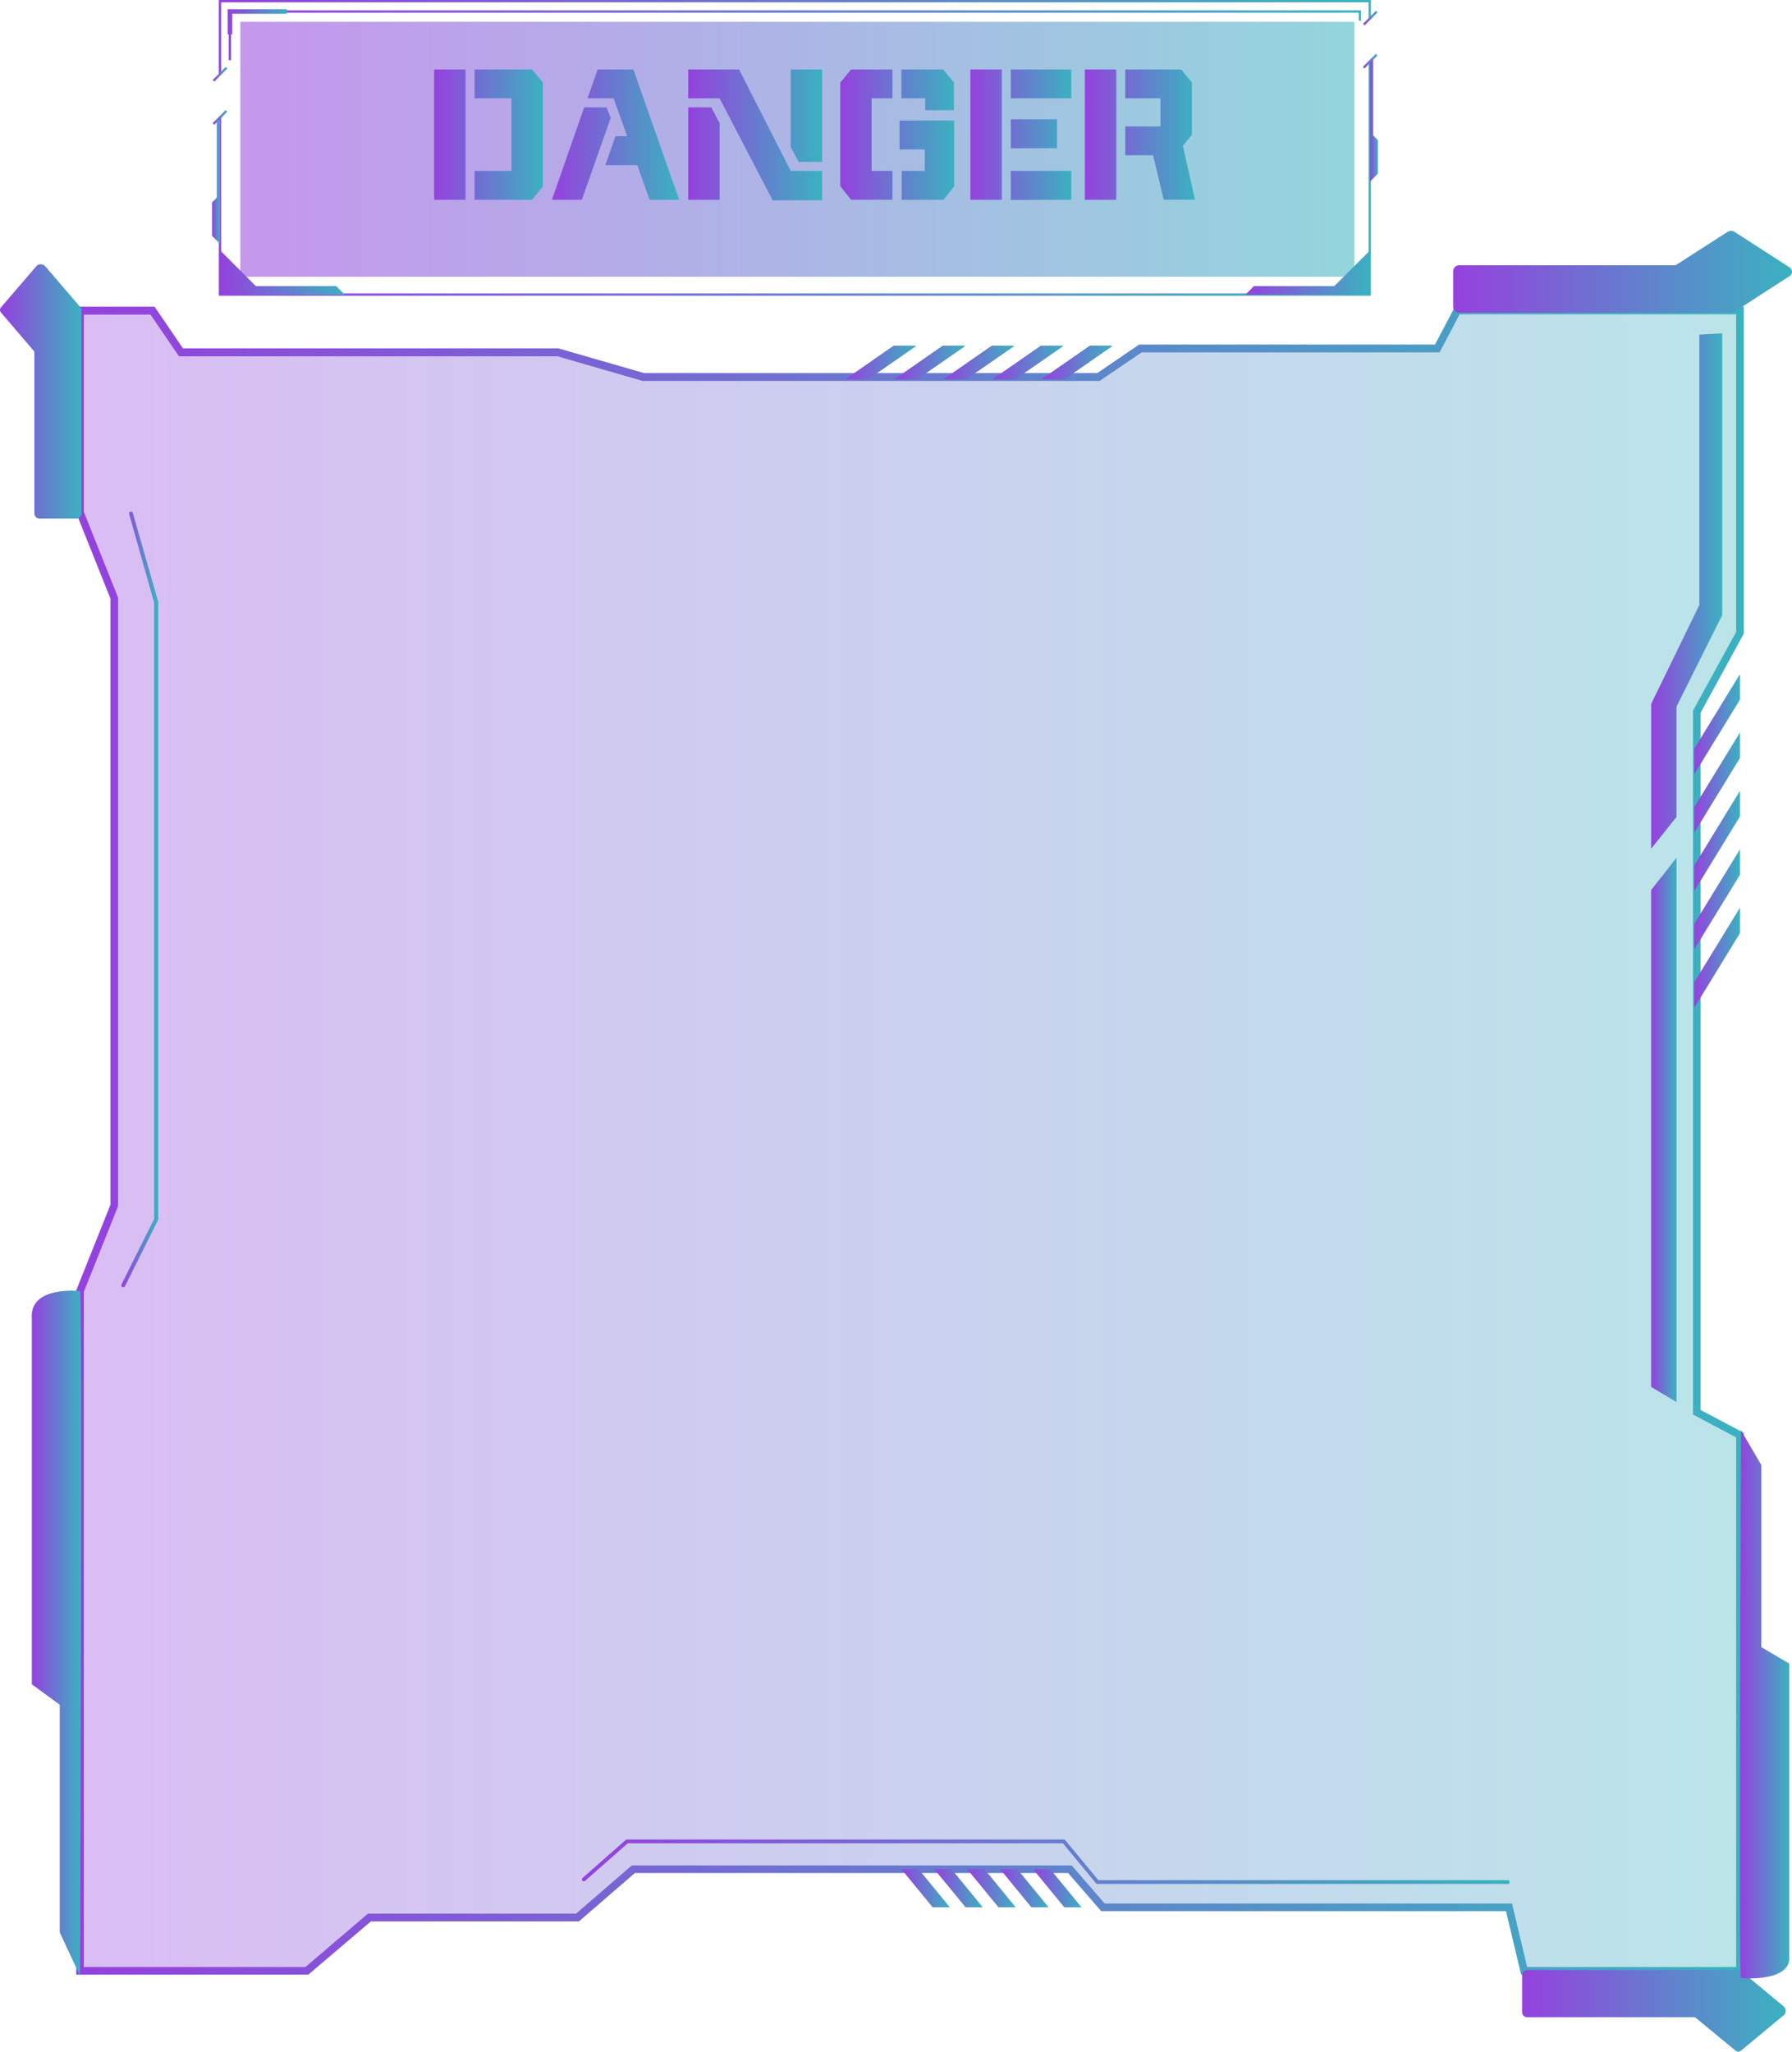 <svg xmlns="http://www.w3.org/2000/svg" xmlns:xlink="http://www.w3.org/1999/xlink" viewBox="0 0 430.06 492.25"><defs><style>.cls-1{fill:url(#New_Gradient_Swatch_3);}.cls-2{fill:url(#New_Gradient_Swatch_3-2);}.cls-3{fill:url(#New_Gradient_Swatch_3-3);}.cls-4{fill:url(#New_Gradient_Swatch_3-4);}.cls-5{fill:url(#New_Gradient_Swatch_3-5);}.cls-6{isolation:isolate;}.cls-7{opacity:0.35;fill:url(#New_Gradient_Swatch_3-11);}.cls-8{fill:url(#New_Gradient_Swatch_3-12);}.cls-9{fill:url(#New_Gradient_Swatch_3-13);}.cls-10{fill:url(#New_Gradient_Swatch_3-14);}.cls-11{fill:url(#New_Gradient_Swatch_3-15);}.cls-12{fill:url(#New_Gradient_Swatch_3-16);}.cls-13{fill:url(#New_Gradient_Swatch_3-17);}.cls-14{fill:url(#New_Gradient_Swatch_3-18);}.cls-15{fill:url(#New_Gradient_Swatch_3-19);}.cls-16{fill:url(#New_Gradient_Swatch_3-20);}.cls-17{fill:url(#New_Gradient_Swatch_3-21);}.cls-18{fill:url(#New_Gradient_Swatch_3-22);}.cls-19{fill:url(#New_Gradient_Swatch_3-23);}.cls-20{fill:url(#New_Gradient_Swatch_3-24);}.cls-21{fill:url(#New_Gradient_Swatch_3-25);}.cls-22{fill:url(#New_Gradient_Swatch_3-26);}.cls-23{fill:url(#New_Gradient_Swatch_3-27);}.cls-24{clip-path:url(#clip-path);}.cls-25{fill:url(#New_Gradient_Swatch_3-30);}.cls-26{fill:url(#New_Gradient_Swatch_3-31);}.cls-27{clip-path:url(#clip-path-2);}.cls-28{fill:url(#New_Gradient_Swatch_3-34);}.cls-29{fill:url(#New_Gradient_Swatch_3-35);}.cls-30{clip-path:url(#clip-path-3);}.cls-31{fill:url(#New_Gradient_Swatch_3-38);}.cls-32{fill:url(#New_Gradient_Swatch_3-39);}.cls-33{clip-path:url(#clip-path-4);}.cls-34{fill:url(#New_Gradient_Swatch_3-42);}.cls-35{fill:url(#New_Gradient_Swatch_3-43);}.cls-36{clip-path:url(#clip-path-5);}.cls-37{fill:url(#New_Gradient_Swatch_3-46);}.cls-38{fill:url(#New_Gradient_Swatch_3-47);}.cls-39{fill:url(#New_Gradient_Swatch_3-48);}.cls-40{fill:url(#New_Gradient_Swatch_3-49);}.cls-41{fill:url(#New_Gradient_Swatch_3-50);}.cls-42{fill:url(#New_Gradient_Swatch_3-51);}.cls-43{opacity:0.55;mix-blend-mode:screen;fill:url(#New_Gradient_Swatch_3-89);}.cls-44{fill:url(#New_Gradient_Swatch_3-90);}.cls-45{fill:url(#New_Gradient_Swatch_3-91);}.cls-46{fill:url(#New_Gradient_Swatch_3-92);}.cls-47{fill:url(#New_Gradient_Swatch_3-93);}.cls-48{fill:url(#New_Gradient_Swatch_3-94);}.cls-49{fill:url(#New_Gradient_Swatch_3-95);}.cls-50{fill:url(#New_Gradient_Swatch_3-96);}.cls-51{fill:url(#New_Gradient_Swatch_3-97);}.cls-52{fill:url(#New_Gradient_Swatch_3-98);}.cls-53{fill:url(#New_Gradient_Swatch_3-99);}.cls-54{fill:url(#New_Gradient_Swatch_3-100);}.cls-55{fill:url(#New_Gradient_Swatch_3-101);}.cls-56{fill:url(#New_Gradient_Swatch_3-102);}.cls-57{fill:url(#New_Gradient_Swatch_3-103);}.cls-58{fill:url(#New_Gradient_Swatch_3-104);}.cls-59{fill:url(#New_Gradient_Swatch_3-105);}.cls-60{fill:url(#New_Gradient_Swatch_3-106);}.cls-61{fill:url(#New_Gradient_Swatch_3-107);}</style><linearGradient id="New_Gradient_Swatch_3" x1="250.11" y1="86.98" x2="266.87" y2="86.98" gradientUnits="userSpaceOnUse"><stop offset="0" stop-color="#9541de"/><stop offset="1" stop-color="#3ab2c0"/></linearGradient><linearGradient id="New_Gradient_Swatch_3-2" x1="238.34" y1="86.98" x2="255.1" y2="86.98" xlink:href="#New_Gradient_Swatch_3"/><linearGradient id="New_Gradient_Swatch_3-3" x1="226.56" y1="86.98" x2="243.33" y2="86.98" xlink:href="#New_Gradient_Swatch_3"/><linearGradient id="New_Gradient_Swatch_3-4" x1="214.79" y1="86.98" x2="231.56" y2="86.98" xlink:href="#New_Gradient_Swatch_3"/><linearGradient id="New_Gradient_Swatch_3-5" x1="203.02" y1="86.98" x2="219.79" y2="86.98" xlink:href="#New_Gradient_Swatch_3"/><linearGradient id="New_Gradient_Swatch_3-11" x1="19.21" y1="273.67" x2="417.58" y2="273.67" xlink:href="#New_Gradient_Swatch_3"/><linearGradient id="New_Gradient_Swatch_3-12" x1="18.3" y1="273.67" x2="418.49" y2="273.67" xlink:href="#New_Gradient_Swatch_3"/><linearGradient id="New_Gradient_Swatch_3-13" x1="348.75" y1="65.2" x2="430.06" y2="65.2" xlink:href="#New_Gradient_Swatch_3"/><linearGradient id="New_Gradient_Swatch_3-14" x1="365.29" y1="482.44" x2="428.54" y2="482.44" xlink:href="#New_Gradient_Swatch_3"/><linearGradient id="New_Gradient_Swatch_3-15" x1="0" y1="93.92" x2="19.6" y2="93.92" xlink:href="#New_Gradient_Swatch_3"/><linearGradient id="New_Gradient_Swatch_3-16" x1="7.62" y1="391.87" x2="19.49" y2="391.87" xlink:href="#New_Gradient_Swatch_3"/><linearGradient id="New_Gradient_Swatch_3-17" x1="417.55" y1="408.92" x2="429.42" y2="408.92" xlink:href="#New_Gradient_Swatch_3"/><linearGradient id="New_Gradient_Swatch_3-18" x1="406.61" y1="173.74" x2="417.58" y2="173.74" xlink:href="#New_Gradient_Swatch_3"/><linearGradient id="New_Gradient_Swatch_3-19" x1="406.61" y1="187.75" x2="417.58" y2="187.75" xlink:href="#New_Gradient_Swatch_3"/><linearGradient id="New_Gradient_Swatch_3-20" x1="406.61" y1="201.76" x2="417.58" y2="201.76" xlink:href="#New_Gradient_Swatch_3"/><linearGradient id="New_Gradient_Swatch_3-21" x1="406.61" y1="215.77" x2="417.58" y2="215.77" xlink:href="#New_Gradient_Swatch_3"/><linearGradient id="New_Gradient_Swatch_3-22" x1="406.61" y1="229.78" x2="417.58" y2="229.78" xlink:href="#New_Gradient_Swatch_3"/><linearGradient id="New_Gradient_Swatch_3-23" x1="247.94" y1="453.05" x2="259.56" y2="453.05" xlink:href="#New_Gradient_Swatch_3"/><linearGradient id="New_Gradient_Swatch_3-24" x1="240.04" y1="453.05" x2="251.66" y2="453.05" xlink:href="#New_Gradient_Swatch_3"/><linearGradient id="New_Gradient_Swatch_3-25" x1="232.14" y1="453.05" x2="243.76" y2="453.05" xlink:href="#New_Gradient_Swatch_3"/><linearGradient id="New_Gradient_Swatch_3-26" x1="224.24" y1="453.05" x2="235.86" y2="453.05" xlink:href="#New_Gradient_Swatch_3"/><linearGradient id="New_Gradient_Swatch_3-27" x1="216.35" y1="453.05" x2="227.96" y2="453.05" xlink:href="#New_Gradient_Swatch_3"/><clipPath id="clip-path"><polygon id="SVGID" class="cls-1" points="261.53 83.02 250.11 90.94 255.45 90.94 266.87 83.02 261.53 83.02"/></clipPath><linearGradient id="New_Gradient_Swatch_3-30" x1="249.16" y1="89.28" x2="267.79" y2="89.28" xlink:href="#New_Gradient_Swatch_3"/><linearGradient id="New_Gradient_Swatch_3-31" x1="254.81" y1="85.73" x2="267.82" y2="85.73" xlink:href="#New_Gradient_Swatch_3"/><clipPath id="clip-path-2"><polygon id="SVGID-2" data-name="SVGID" class="cls-2" points="249.76 83.02 238.34 90.94 243.68 90.94 255.1 83.02 249.76 83.02"/></clipPath><linearGradient id="New_Gradient_Swatch_3-34" x1="237.39" y1="89.28" x2="256.02" y2="89.28" xlink:href="#New_Gradient_Swatch_3"/><linearGradient id="New_Gradient_Swatch_3-35" x1="243.03" y1="85.73" x2="256.05" y2="85.73" xlink:href="#New_Gradient_Swatch_3"/><clipPath id="clip-path-3"><polygon id="SVGID-3" data-name="SVGID" class="cls-3" points="237.99 83.02 226.56 90.94 231.91 90.94 243.33 83.02 237.99 83.02"/></clipPath><linearGradient id="New_Gradient_Swatch_3-38" x1="225.62" y1="89.28" x2="244.24" y2="89.28" xlink:href="#New_Gradient_Swatch_3"/><linearGradient id="New_Gradient_Swatch_3-39" x1="231.26" y1="85.73" x2="244.28" y2="85.73" xlink:href="#New_Gradient_Swatch_3"/><clipPath id="clip-path-4"><polygon id="SVGID-4" data-name="SVGID" class="cls-4" points="226.21 83.02 214.79 90.94 220.14 90.94 231.56 83.02 226.21 83.02"/></clipPath><linearGradient id="New_Gradient_Swatch_3-42" x1="213.84" y1="89.28" x2="232.47" y2="89.28" xlink:href="#New_Gradient_Swatch_3"/><linearGradient id="New_Gradient_Swatch_3-43" x1="219.49" y1="85.73" x2="232.5" y2="85.73" xlink:href="#New_Gradient_Swatch_3"/><clipPath id="clip-path-5"><polygon id="SVGID-5" data-name="SVGID" class="cls-5" points="214.44 83.02 203.02 90.94 208.36 90.94 219.78 83.02 214.44 83.02"/></clipPath><linearGradient id="New_Gradient_Swatch_3-46" x1="202.07" y1="89.28" x2="220.7" y2="89.28" xlink:href="#New_Gradient_Swatch_3"/><linearGradient id="New_Gradient_Swatch_3-47" x1="207.72" y1="85.73" x2="220.73" y2="85.73" xlink:href="#New_Gradient_Swatch_3"/><linearGradient id="New_Gradient_Swatch_3-48" x1="139.67" y1="446.66" x2="362.3" y2="446.66" xlink:href="#New_Gradient_Swatch_3"/><linearGradient id="New_Gradient_Swatch_3-49" x1="29.11" y1="215.8" x2="37.95" y2="215.8" xlink:href="#New_Gradient_Swatch_3"/><linearGradient id="New_Gradient_Swatch_3-50" x1="396.26" y1="141.8" x2="413.31" y2="141.8" xlink:href="#New_Gradient_Swatch_3"/><linearGradient id="New_Gradient_Swatch_3-51" x1="396.26" y1="271.09" x2="402.35" y2="271.09" xlink:href="#New_Gradient_Swatch_3"/><linearGradient id="New_Gradient_Swatch_3-89" x1="57.68" y1="35.82" x2="325.05" y2="35.82" xlink:href="#New_Gradient_Swatch_3"/><linearGradient id="New_Gradient_Swatch_3-90" x1="52.52" y1="8.92" x2="329" y2="8.92" xlink:href="#New_Gradient_Swatch_3"/><linearGradient id="New_Gradient_Swatch_3-91" x1="52.52" y1="42.9" x2="329" y2="42.9" xlink:href="#New_Gradient_Swatch_3"/><linearGradient id="New_Gradient_Swatch_3-92" x1="327.08" y1="4.32" x2="330.58" y2="4.32" gradientTransform="translate(99.55 -231.43) rotate(45.04)" xlink:href="#New_Gradient_Swatch_3"/><linearGradient id="New_Gradient_Swatch_3-93" x1="327.08" y1="14.69" x2="330.58" y2="14.69" gradientTransform="translate(106.99 -228.47) rotate(45.07)" xlink:href="#New_Gradient_Swatch_3"/><linearGradient id="New_Gradient_Swatch_3-94" x1="51.04" y1="17.81" x2="54.54" y2="17.81" gradientTransform="translate(28.09 -32.13) rotate(45.04)" xlink:href="#New_Gradient_Swatch_3"/><linearGradient id="New_Gradient_Swatch_3-95" x1="51.04" y1="28.18" x2="54.54" y2="28.18" gradientTransform="translate(35.46 -29.1) rotate(45.07)" xlink:href="#New_Gradient_Swatch_3"/><linearGradient id="New_Gradient_Swatch_3-96" x1="52.79" y1="65.37" x2="82.75" y2="65.37" xlink:href="#New_Gradient_Swatch_3"/><linearGradient id="New_Gradient_Swatch_3-97" x1="298.88" y1="65.37" x2="328.83" y2="65.37" xlink:href="#New_Gradient_Swatch_3"/><linearGradient id="New_Gradient_Swatch_3-98" x1="54.9" y1="8.46" x2="326.64" y2="8.46" xlink:href="#New_Gradient_Swatch_3"/><linearGradient id="New_Gradient_Swatch_3-99" x1="54.63" y1="5.23" x2="68.79" y2="5.23" xlink:href="#New_Gradient_Swatch_3"/><linearGradient id="New_Gradient_Swatch_3-100" x1="328.79" y1="28.77" x2="330.69" y2="28.77" xlink:href="#New_Gradient_Swatch_3"/><linearGradient id="New_Gradient_Swatch_3-101" x1="50.89" y1="43.6" x2="52.79" y2="43.6" xlink:href="#New_Gradient_Swatch_3"/><linearGradient id="New_Gradient_Swatch_3-102" x1="104.19" y1="32.3" x2="130.27" y2="32.3" xlink:href="#New_Gradient_Swatch_3"/><linearGradient id="New_Gradient_Swatch_3-103" x1="132.45" y1="32.3" x2="162.99" y2="32.3" xlink:href="#New_Gradient_Swatch_3"/><linearGradient id="New_Gradient_Swatch_3-104" x1="165.16" y1="32.37" x2="197.3" y2="32.37" xlink:href="#New_Gradient_Swatch_3"/><linearGradient id="New_Gradient_Swatch_3-105" x1="201.64" y1="32.3" x2="228.98" y2="32.3" xlink:href="#New_Gradient_Swatch_3"/><linearGradient id="New_Gradient_Swatch_3-106" x1="232.88" y1="32.3" x2="257.1" y2="32.3" xlink:href="#New_Gradient_Swatch_3"/><linearGradient id="New_Gradient_Swatch_3-107" x1="260.35" y1="32.3" x2="286.78" y2="32.3" xlink:href="#New_Gradient_Swatch_3"/></defs><title>message_02_purple_blue</title><g class="cls-6"><g id="Layer_2" data-name="Layer 2"><g id="Layer_1-2" data-name="Layer 1"><polygon class="cls-7" points="407.22 338.84 407.22 170.73 417.58 151.85 417.58 74.49 349.75 74.49 344.94 83.63 273.67 83.63 263.62 90.48 154.44 90.48 133.88 84.54 43.43 84.54 36.61 74.49 19.21 74.49 19.21 122.91 27.44 143.47 27.44 289.2 19.21 309.76 19.21 472.85 73.64 472.85 88.65 460.06 138.6 460.06 152 448.49 256.77 448.49 264.69 457.62 362.15 457.62 365.77 472.85 417.58 472.85 417.58 344.33 407.22 338.84"/><path class="cls-8" d="M418.49,473.76H365.05l-3.63-15.22H264.27l-7.92-9.14h-104L138.94,461H89L74,473.76H18.3V309.58L26.52,289V143.65L18.3,123.09V73.58H37.09l6.82,10H134l20.56,5.93H263.34l10.05-6.85h71l4.81-9.13h69.29v78.5L408.13,171V338.29l10.36,5.49Zm-52-1.82h50.17V344.88l-10.35-5.49V170.49l10.35-18.88V75.4H350.3l-4.81,9.14H274L263.9,91.39l-109.72,0-20.43-5.91H42.94l-6.82-10h-16v47.34l8.22,20.56V289.38l-8.22,20.56v162H73.3l15-12.8h49.94l13.4-11.57H257.19l7.92,9.14h97.76Z"/><path class="cls-9" d="M429.44,64.12,416.3,55.65a1.57,1.57,0,0,0-.86-.25,1.6,1.6,0,0,0-.87.25l-12.46,8H350.23A1.41,1.41,0,0,0,348.75,65v8.65A1.41,1.41,0,0,0,350.23,75h65.21a1.6,1.6,0,0,0,.86-.25l13.14-8.47a1.25,1.25,0,0,0,0-2.16Z"/><path class="cls-10" d="M428.06,483.52,417.84,492a1.09,1.09,0,0,1-.67.25,1.07,1.07,0,0,1-.67-.25l-9.7-8H366.45a1.26,1.26,0,0,1-1.16-1.34V474a1.26,1.26,0,0,1,1.16-1.33h50.72a1,1,0,0,1,.67.25l10.22,8.47a1.45,1.45,0,0,1,0,2.16Z"/><path class="cls-11" d="M8.72,63.87.25,73.73a1,1,0,0,0-.25.65A1,1,0,0,0,.25,75l8,9.36v38.93a1.24,1.24,0,0,0,1.33,1.12h8.65a1.23,1.23,0,0,0,1.33-1.12V74.38a1,1,0,0,0-.25-.65l-8.47-9.86a1.5,1.5,0,0,0-2.16,0Z"/><path class="cls-12" d="M19.21,309.76S7,308.38,7.64,316.36v87.75l6.7,4.91v54.62l4.87,10.43S19.82,307.46,19.21,309.76Z"/><path class="cls-13" d="M417.82,474.6s12.19,1.11,11.58-5.27v-70.2l-6.7-3.93V351.51l-4.88-8.34S417.22,476.44,417.82,474.6Z"/><polygon class="cls-14" points="406.61 179.63 406.61 185.76 417.58 167.85 417.58 161.72 406.61 179.63"/><polygon class="cls-15" points="406.61 199.77 417.58 181.86 417.58 175.73 406.61 193.65 406.61 199.77"/><polygon class="cls-16" points="406.61 213.78 417.58 195.87 417.58 189.74 406.61 207.65 406.61 213.78"/><polygon class="cls-17" points="406.61 227.79 417.58 209.88 417.58 203.75 406.61 221.66 406.61 227.79"/><polygon class="cls-18" points="406.61 241.8 417.58 223.88 417.58 217.76 406.61 235.67 406.61 241.8"/><polygon class="cls-19" points="259.56 457.62 252.07 448.49 247.94 448.49 255.42 457.62 259.56 457.62"/><polygon class="cls-20" points="251.66 457.62 244.17 448.49 240.04 448.49 247.52 457.62 251.66 457.62"/><polygon class="cls-21" points="243.76 457.62 236.28 448.49 232.14 448.49 239.63 457.62 243.76 457.62"/><polygon class="cls-22" points="235.86 457.62 228.38 448.49 224.24 448.49 231.73 457.62 235.86 457.62"/><polygon class="cls-23" points="227.96 457.62 220.48 448.49 216.34 448.49 223.83 457.62 227.96 457.62"/><polygon id="SVGID-11" data-name="SVGID" class="cls-1" points="261.53 83.02 250.11 90.94 255.45 90.94 266.87 83.02 261.53 83.02"/><g class="cls-24"><rect class="cls-1" x="250.11" y="83.02" width="16.77" height="7.92"/><path class="cls-25" d="M267.79,91.85H253.85v4.61a26.16,26.16,0,0,1-4.69-6.63h0V82.1h18.6Z"/><path class="cls-26" d="M267.82,92c-3.88,1.94-9.09-.61-11.63-5.71A12.08,12.08,0,0,1,255,78.77V82.1h12.81v9.75Z"/></g><polygon id="SVGID-12" data-name="SVGID" class="cls-2" points="249.76 83.02 238.34 90.94 243.68 90.94 255.1 83.02 249.76 83.02"/><g class="cls-27"><rect class="cls-2" x="238.34" y="83.02" width="16.77" height="7.92"/><path class="cls-28" d="M256,91.85H242.08v4.61a26.16,26.16,0,0,1-4.69-6.63h0V82.1H256Z"/><path class="cls-29" d="M256.05,92c-3.88,1.94-9.09-.61-11.64-5.71a12.07,12.07,0,0,1-1.2-7.55V82.1H256v9.75Z"/></g><polygon id="SVGID-13" data-name="SVGID" class="cls-3" points="237.99 83.02 226.56 90.94 231.91 90.94 243.33 83.02 237.99 83.02"/><g class="cls-30"><rect class="cls-3" x="226.56" y="83.02" width="16.77" height="7.92"/><path class="cls-31" d="M244.24,91.85H230.31v4.61a25.91,25.91,0,0,1-4.69-6.63h0V82.1h18.59Z"/><path class="cls-32" d="M244.28,92c-3.88,1.94-9.09-.61-11.64-5.71a12.07,12.07,0,0,1-1.2-7.55V82.1h12.8v9.75Z"/></g><polygon id="SVGID-14" data-name="SVGID" class="cls-4" points="226.21 83.02 214.79 90.94 220.14 90.94 231.56 83.02 226.21 83.02"/><g class="cls-33"><rect class="cls-4" x="214.79" y="83.02" width="16.77" height="7.92"/><path class="cls-34" d="M232.47,91.85H218.54v4.61a26.19,26.19,0,0,1-4.7-6.63h0V82.1h18.59Z"/><path class="cls-35" d="M232.5,92c-3.88,1.94-9.09-.61-11.63-5.71a12.07,12.07,0,0,1-1.2-7.55V82.1h12.8v9.75Z"/></g><polygon id="SVGID-15" data-name="SVGID" class="cls-5" points="214.44 83.02 203.02 90.94 208.36 90.94 219.78 83.02 214.44 83.02"/><g class="cls-36"><rect class="cls-5" x="203.02" y="83.02" width="16.77" height="7.92"/><path class="cls-37" d="M220.7,91.85H206.76v4.61a26.16,26.16,0,0,1-4.69-6.63h0V82.1H220.7Z"/><path class="cls-38" d="M220.73,92c-3.88,1.94-9.09-.61-11.63-5.71a12.08,12.08,0,0,1-1.21-7.55V82.1H220.7v9.75Z"/></g><path class="cls-39" d="M361.84,452H263.36a.46.46,0,0,1-.35-.17l-7.92-9.58H150.66l-10.23,9a.46.46,0,0,1-.65,0,.45.45,0,0,1,0-.64l10.37-9.14a.46.46,0,0,1,.3-.11H255.3a.45.45,0,0,1,.35.16l7.93,9.58h98.26a.46.46,0,1,1,0,.92Z"/><path class="cls-40" d="M29.57,308.85a.46.46,0,0,1-.2-.05.47.47,0,0,1-.21-.62L37,292.44V144.6L31,123.34a.45.45,0,0,1,.31-.56.46.46,0,0,1,.57.31l6.09,21.32a.51.51,0,0,1,0,.13v148a.54.54,0,0,1-.05.21L30,308.59A.46.46,0,0,1,29.57,308.85Z"/><polygon class="cls-41" points="407.83 80.28 407.83 145.15 396.26 168.9 396.26 203.62 402.35 196.01 402.35 169.51 413.31 147.58 413.31 79.97 407.83 80.28"/><path class="cls-42" d="M396.26,213.53V332.75l6.09,3.66V205.76C400.39,208.31,398.25,211.06,396.26,213.53Z"/><path class="cls-9" d="M429.44,64.12,416.3,55.65a1.57,1.57,0,0,0-.86-.25,1.6,1.6,0,0,0-.87.25l-12.46,8H350.23A1.41,1.41,0,0,0,348.75,65v8.65A1.41,1.41,0,0,0,350.23,75h65.21a1.6,1.6,0,0,0,.86-.25l13.14-8.47a1.25,1.25,0,0,0,0-2.16Z"/><path class="cls-10" d="M428.06,483.52,417.84,492a1.09,1.09,0,0,1-.67.25,1.07,1.07,0,0,1-.67-.25l-9.7-8H366.45a1.26,1.26,0,0,1-1.16-1.34V474a1.26,1.26,0,0,1,1.16-1.33h50.72a1,1,0,0,1,.67.25l10.22,8.47a1.45,1.45,0,0,1,0,2.16Z"/><path class="cls-11" d="M8.72,63.87.25,73.73a1,1,0,0,0-.25.65A1,1,0,0,0,.25,75l8,9.36v38.93a1.24,1.24,0,0,0,1.33,1.12h8.65a1.23,1.23,0,0,0,1.33-1.12V74.38a1,1,0,0,0-.25-.65l-8.47-9.86a1.5,1.5,0,0,0-2.16,0Z"/><path class="cls-12" d="M19.21,309.76S7,308.38,7.64,316.36v87.75l6.7,4.91v54.62l4.87,10.43S19.82,307.46,19.21,309.76Z"/><path class="cls-13" d="M417.82,474.6s12.19,1.11,11.58-5.27v-70.2l-6.7-3.93V351.51l-4.88-8.34S417.22,476.44,417.82,474.6Z"/><polygon class="cls-14" points="406.61 179.63 406.61 185.76 417.58 167.85 417.58 161.72 406.61 179.63"/><polygon class="cls-15" points="406.61 199.77 417.58 181.86 417.58 175.73 406.61 193.65 406.61 199.77"/><polygon class="cls-16" points="406.61 213.78 417.58 195.87 417.58 189.74 406.61 207.65 406.61 213.78"/><polygon class="cls-17" points="406.61 227.79 417.58 209.88 417.58 203.75 406.61 221.66 406.61 227.79"/><polygon class="cls-18" points="406.61 241.8 417.58 223.88 417.58 217.76 406.61 235.67 406.61 241.8"/><polygon class="cls-19" points="259.56 457.62 252.07 448.49 247.94 448.49 255.42 457.62 259.56 457.62"/><polygon class="cls-20" points="251.66 457.62 244.17 448.49 240.04 448.49 247.52 457.62 251.66 457.62"/><polygon class="cls-21" points="243.76 457.62 236.28 448.49 232.14 448.49 239.63 457.62 243.76 457.62"/><polygon class="cls-22" points="235.86 457.62 228.38 448.49 224.24 448.49 231.73 457.62 235.86 457.62"/><polygon class="cls-23" points="227.96 457.62 220.48 448.49 216.34 448.49 223.83 457.62 227.96 457.62"/><polygon id="SVGID-16" data-name="SVGID" class="cls-1" points="261.53 83.02 250.11 90.94 255.45 90.94 266.87 83.02 261.53 83.02"/><g class="cls-24"><rect class="cls-1" x="250.11" y="83.02" width="16.77" height="7.92"/><path class="cls-25" d="M267.79,91.85H253.85v4.61a26.16,26.16,0,0,1-4.69-6.63h0V82.1h18.6Z"/><path class="cls-26" d="M267.82,92c-3.88,1.94-9.09-.61-11.63-5.71A12.08,12.08,0,0,1,255,78.77V82.1h12.81v9.75Z"/></g><polygon id="SVGID-17" data-name="SVGID" class="cls-2" points="249.76 83.02 238.34 90.94 243.68 90.94 255.1 83.02 249.76 83.02"/><g class="cls-27"><rect class="cls-2" x="238.34" y="83.02" width="16.77" height="7.92"/><path class="cls-28" d="M256,91.85H242.08v4.61a26.16,26.16,0,0,1-4.69-6.63h0V82.1H256Z"/><path class="cls-29" d="M256.05,92c-3.88,1.94-9.09-.61-11.64-5.71a12.07,12.07,0,0,1-1.2-7.55V82.1H256v9.75Z"/></g><polygon id="SVGID-18" data-name="SVGID" class="cls-3" points="237.99 83.02 226.56 90.94 231.91 90.94 243.33 83.02 237.99 83.02"/><g class="cls-30"><rect class="cls-3" x="226.56" y="83.02" width="16.77" height="7.92"/><path class="cls-31" d="M244.24,91.85H230.31v4.61a25.91,25.91,0,0,1-4.69-6.63h0V82.1h18.59Z"/><path class="cls-32" d="M244.28,92c-3.88,1.94-9.09-.61-11.64-5.71a12.07,12.07,0,0,1-1.2-7.55V82.1h12.8v9.75Z"/></g><polygon id="SVGID-19" data-name="SVGID" class="cls-4" points="226.21 83.02 214.79 90.94 220.14 90.94 231.56 83.02 226.21 83.02"/><g class="cls-33"><rect class="cls-4" x="214.79" y="83.02" width="16.77" height="7.92"/><path class="cls-34" d="M232.47,91.85H218.54v4.61a26.19,26.19,0,0,1-4.7-6.63h0V82.1h18.59Z"/><path class="cls-35" d="M232.5,92c-3.88,1.94-9.09-.61-11.63-5.71a12.07,12.07,0,0,1-1.2-7.55V82.1h12.8v9.75Z"/></g><polygon id="SVGID-20" data-name="SVGID" class="cls-5" points="214.44 83.02 203.02 90.94 208.36 90.94 219.78 83.02 214.44 83.02"/><g class="cls-36"><rect class="cls-5" x="203.02" y="83.02" width="16.77" height="7.92"/><path class="cls-37" d="M220.7,91.85H206.76v4.61a26.16,26.16,0,0,1-4.69-6.63h0V82.1H220.7Z"/><path class="cls-38" d="M220.73,92c-3.88,1.94-9.09-.61-11.63-5.71a12.08,12.08,0,0,1-1.21-7.55V82.1H220.7v9.75Z"/></g><polygon class="cls-41" points="407.83 80.28 407.83 145.15 396.26 168.9 396.26 203.62 402.35 196.01 402.35 169.51 413.31 147.58 413.31 79.97 407.83 80.28"/><path class="cls-42" d="M396.26,213.53V332.75l6.09,3.66V205.76C400.39,208.31,398.25,211.06,396.26,213.53Z"/><rect class="cls-43" x="57.68" y="5.23" width="267.37" height="61.17"/><polygon class="cls-44" points="53.07 17.84 52.52 17.84 52.52 0 329 0 329 4.68 328.45 4.68 328.45 0.55 53.07 0.55 53.07 17.84"/><polygon class="cls-45" points="329 70.95 52.52 70.95 52.52 28.02 53.07 28.02 53.07 70.41 328.45 70.41 328.45 14.85 329 14.85 329 70.95"/><rect class="cls-46" x="326.63" y="4.05" width="4.41" height="0.55" transform="translate(93.44 233.97) rotate(-45.04)"/><rect class="cls-47" x="326.63" y="14.42" width="4.41" height="0.55" transform="translate(86.18 237.11) rotate(-45.07)"/><rect class="cls-48" x="50.59" y="17.54" width="4.41" height="0.55" transform="translate(2.89 42.59) rotate(-45.04)"/><rect class="cls-49" x="50.59" y="27.91" width="4.41" height="0.55" transform="translate(-4.45 45.65) rotate(-45.07)"/><polygon class="cls-50" points="52.79 60.04 61.41 68.65 80.69 68.65 82.75 70.71 52.79 70.71 52.79 60.04"/><polygon class="cls-51" points="328.83 60.04 320.22 68.65 300.93 68.65 298.88 70.71 328.83 70.71 328.83 60.04"/><polygon class="cls-52" points="55.44 14.43 54.9 14.43 54.9 2.49 326.64 2.49 326.64 4.97 326.09 4.97 326.09 3.04 55.44 3.04 55.44 14.43"/><polygon class="cls-53" points="55.72 8.24 54.63 8.24 54.63 2.22 68.79 2.22 68.79 3.31 55.72 3.31 55.72 8.24"/><polygon class="cls-54" points="329.55 13.97 329.55 32.5 330.69 33.64 330.69 41.67 328.79 43.57 328.79 15.11 329.55 13.97"/><polygon class="cls-55" points="52.03 28.9 52.03 47.43 50.89 48.56 50.89 56.59 52.79 58.49 52.79 28.71 52.03 28.9"/><path class="cls-56" d="M111.73,16.66V47.94h-7.54V16.66Zm2.17,6.93V16.66h13.78l2.59,3.12V44.73l-2.59,3.21H113.9V41h8.84V23.59Z"/><path class="cls-57" d="M139.64,47.94h-7.19l7.75-22.18h5.37l1,2.51Zm8.05-15.25h2.82l-3.25-9.1H141l2.43-6.93H152l11,31.28h-7.11l-2.94-8.32h-7.67Z"/><path class="cls-58" d="M185.43,48.07,172.7,23.59h-7.54V16.66h12.21L189.76,41h7.54v7.06ZM172.7,29.53V47.94h-7.54V25.76h5.54Zm17.06,5.76V16.66h7.54V38.84h-5.63Z"/><path class="cls-59" d="M209.18,41h5v6.93h-9.92l-2.6-3.25V19.82l2.6-3.16h9.92v6.93h-5ZM229,44.73l-2.6,3.21h-10V41h5.54V35.85h-6.06V28.92H229ZM216.33,23.59V16.66h10l2.6,3.12v6.67h-6.89V23.59Z"/><path class="cls-60" d="M232.88,47.94V16.66h7.54V47.94Zm9.7-24.35V16.66H257.1v6.93Zm0,12V28.62h11.09v6.93Zm0,12.39V41H257.1v6.93Z"/><path class="cls-61" d="M260.35,47.94V16.66h7.54V47.94Zm9.7-24.35V16.66h13.39l2.6,3.12V32.34L283.87,35l2.91,12.91h-7.5l-2.55-10.66h-6.68V30.35h8.45V23.59Z"/></g></g></g></svg>